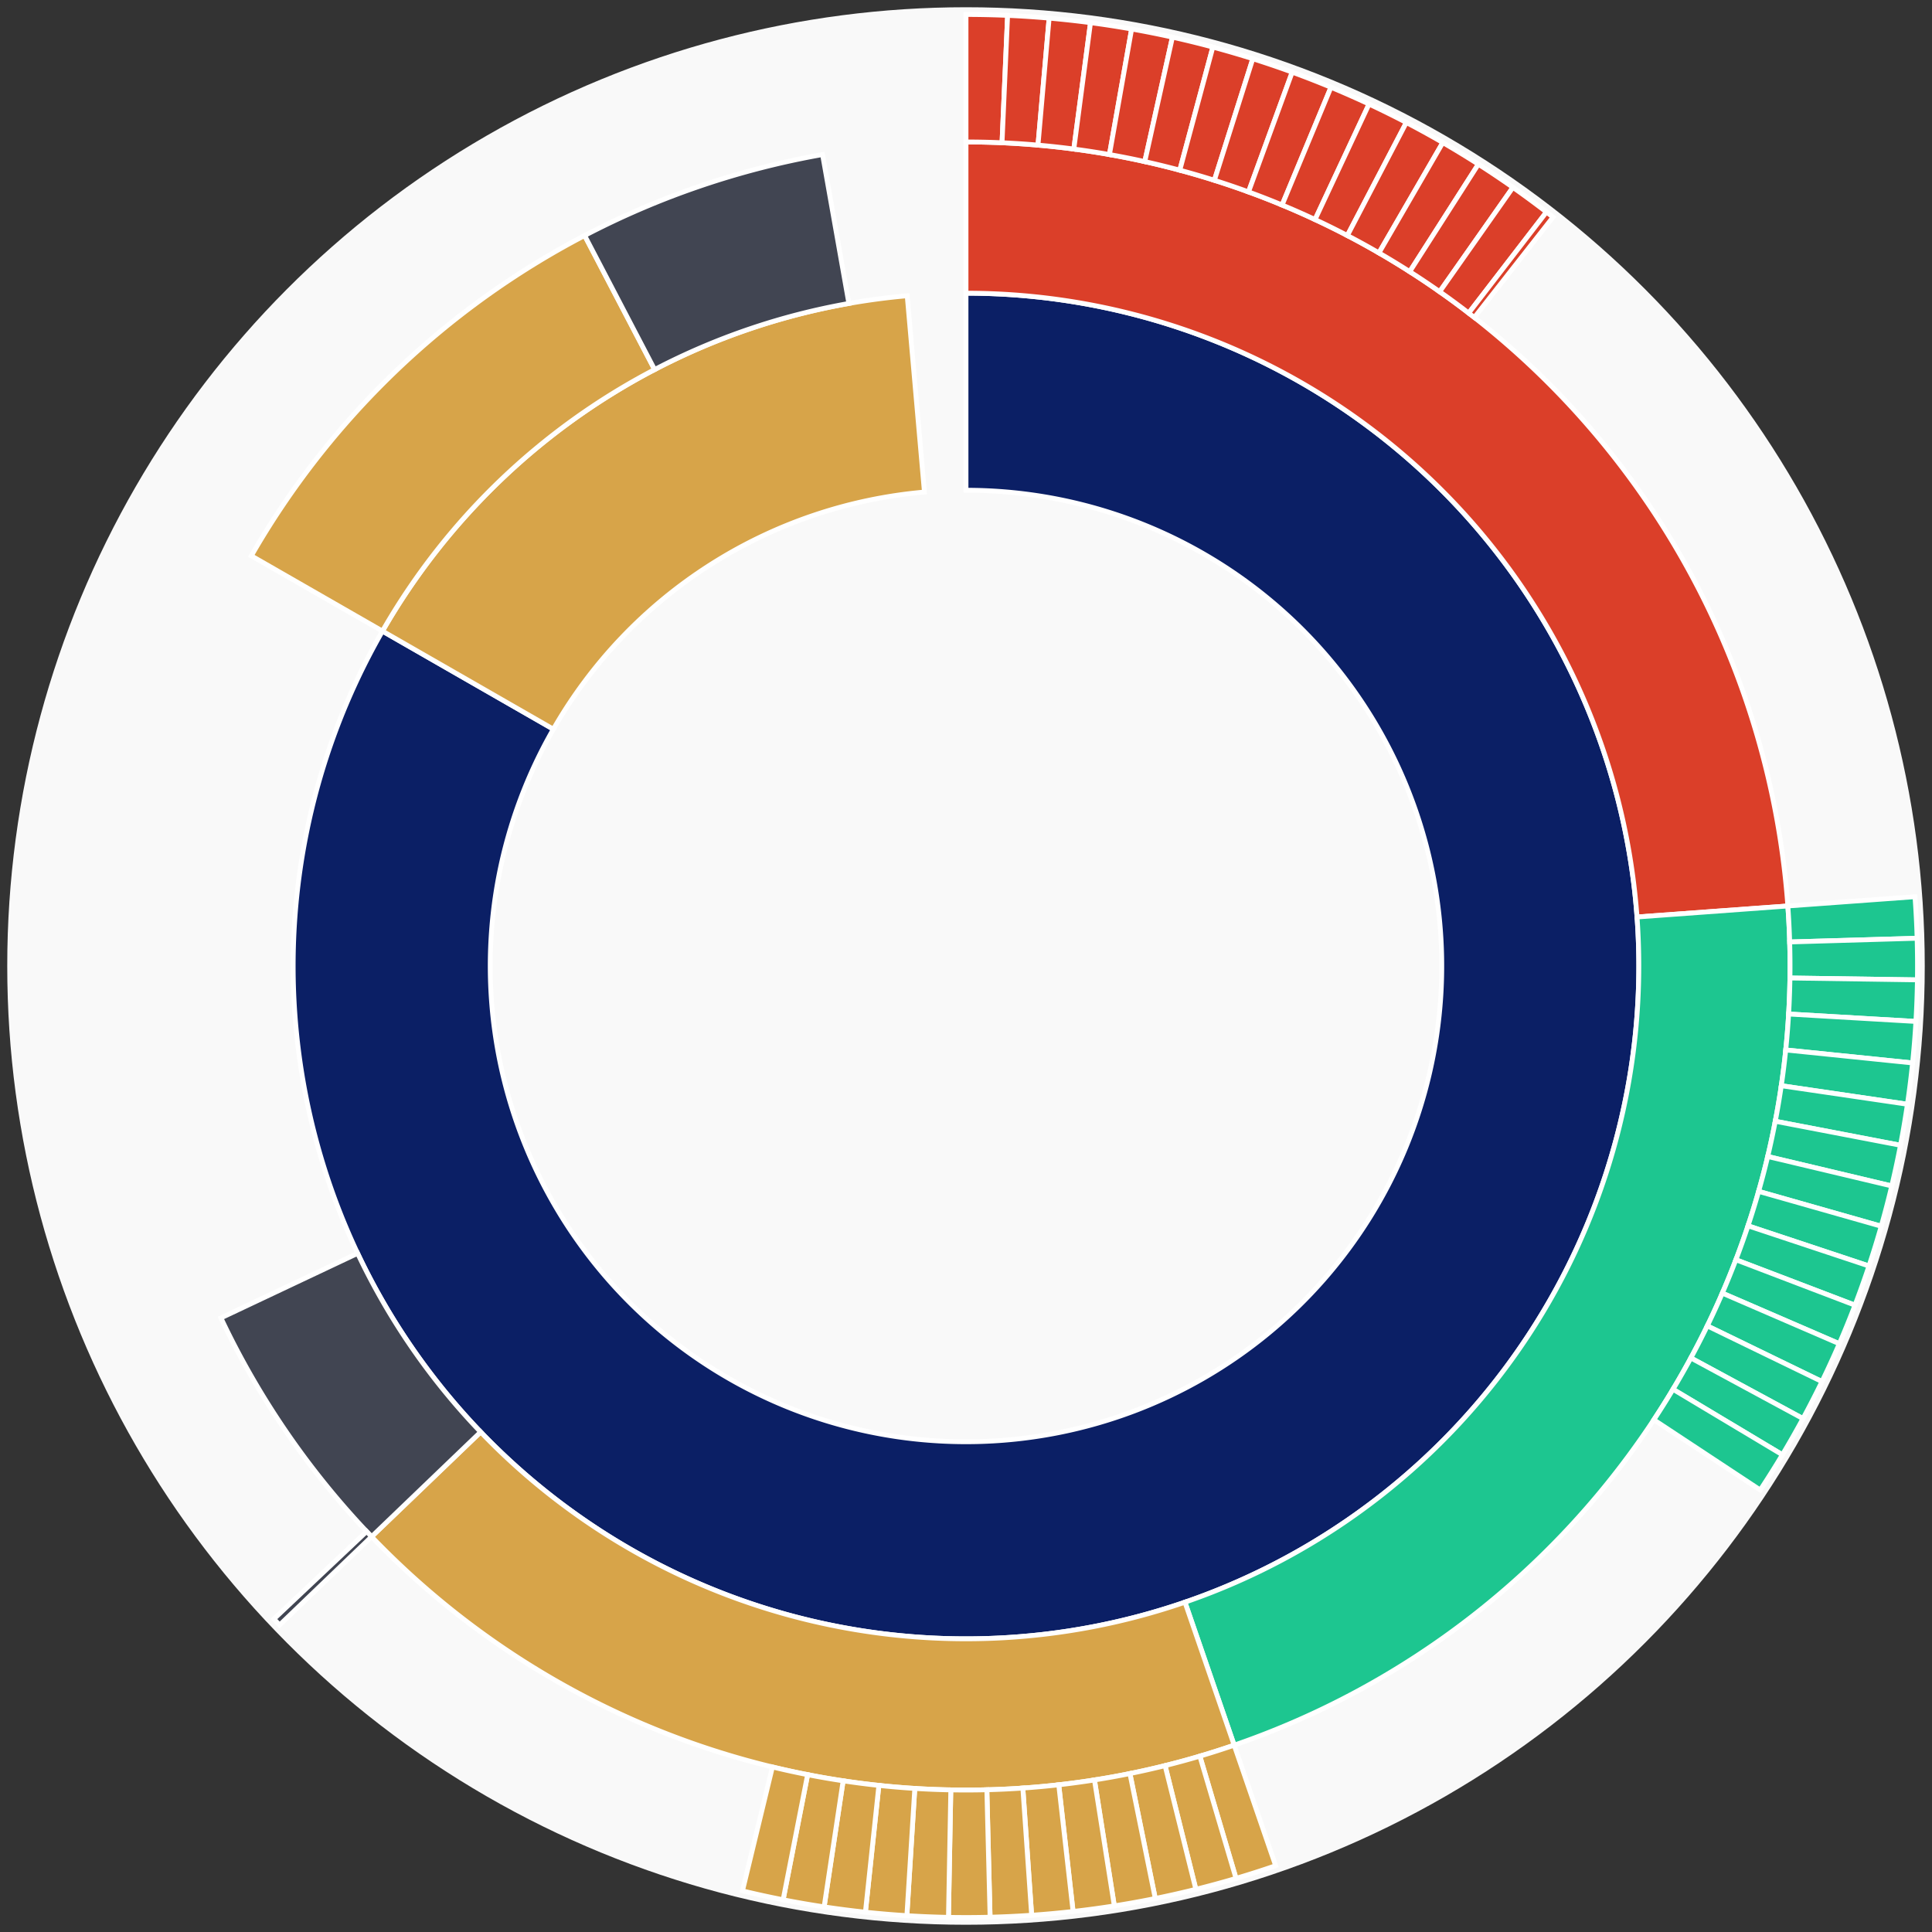 <svg xmlns="http://www.w3.org/2000/svg" width="400" height="400" id="block-7824836"><rect width="100%" height="100%" fill="#333333" stroke="none"/><g id="burst-container" transform="translate(200,200)"><circle r="197" style="fill: #f9f9f9; stroke: #f9f9f9; stroke-width: 3; opacity: 1;" id="circle-base"></circle><path display="none" d="M6.031385485800715e-15,-98.5A98.5,98.5,0,1,1,-6.031385485800715e-15,98.5A98.5,98.5,0,1,1,6.031385485800715e-15,-98.5Z" fill-rule="evenodd" id="p-type-root" style="stroke: #fff; opacity: 1;"></path><path d="M8.529667153919608e-15,-139.3A139.3,139.3,0,1,1,-120.816,-69.339L-85.43,-49.03A98.5,98.5,0,1,0,6.031385485800715e-15,-98.5Z" fill-rule="evenodd" style="fill: #0B1F65; stroke: #fff; opacity: 1;" id="p-type-data"></path><path d="M-120.816,-69.339A139.3,139.3,0,0,1,-12.171,-138.767L-8.606,-98.123A98.5,98.5,0,0,0,-85.43,-49.03Z" fill-rule="evenodd" style="fill: #D7A449; stroke: #fff; opacity: 1;" id="p-type-value"></path><path d="M1.0446666101440332e-14,-170.607A170.607,170.607,0,0,1,170.154,-12.428L138.93,-10.147A139.3,139.3,0,0,0,8.529667153919608e-15,-139.3Z" fill-rule="evenodd" style="fill: #DB3F29; stroke: #fff; opacity: 1;" id="p-type-functions"></path><path d="M170.154,-12.428A170.607,170.607,0,0,1,55.524,161.319L45.335,131.716A139.3,139.3,0,0,0,138.93,-10.147Z" fill-rule="evenodd" style="fill: #1DC690; stroke: #fff; opacity: 1;" id="p-type-logs"></path><path d="M55.524,161.319A170.607,170.607,0,0,1,-123.069,118.155L-100.486,96.474A139.3,139.3,0,0,0,45.335,131.716Z" fill-rule="evenodd" style="fill: #D7A449; stroke: #fff; opacity: 1;" id="p-type-tokenTransfers"></path><path d="M-123.069,118.155A170.607,170.607,0,0,1,-154.265,72.864L-125.957,59.493A139.3,139.3,0,0,0,-100.486,96.474Z" fill-rule="evenodd" style="fill: #414552; stroke: #fff; opacity: 1;" id="p-type-ether"></path><path d="M-147.969,-84.923A170.607,170.607,0,0,1,-78.956,-151.237L-64.467,-123.485A139.3,139.3,0,0,0,-120.816,-69.339Z" fill-rule="evenodd" style="fill: #D7A449; stroke: #fff; opacity: 1;" id="p-type-tokenTransfers"></path><path d="M-78.956,-151.237A170.607,170.607,0,0,1,-29.698,-168.002L-24.248,-137.173A139.3,139.3,0,0,0,-64.467,-123.485Z" fill-rule="evenodd" style="fill: #414552; stroke: #fff; opacity: 1;" id="p-type-ether"></path><path d="M1.206277097160143e-14,-197A197,197,0,0,1,8.614,-196.812L7.46,-170.444A170.607,170.607,0,0,0,1.0446666101440332e-14,-170.607Z" fill-rule="evenodd" style="fill: #DB3F29; stroke: #fff; opacity: 1;" id="p-type-functions"></path><path d="M8.614,-196.812A197,197,0,0,1,17.212,-196.247L14.906,-169.955A170.607,170.607,0,0,0,7.46,-170.444Z" fill-rule="evenodd" style="fill: #DB3F29; stroke: #fff; opacity: 1;" id="p-type-functions"></path><path d="M17.212,-196.247A197,197,0,0,1,25.777,-195.306L22.323,-169.14A170.607,170.607,0,0,0,14.906,-169.955Z" fill-rule="evenodd" style="fill: #DB3F29; stroke: #fff; opacity: 1;" id="p-type-functions"></path><path d="M25.777,-195.306A197,197,0,0,1,34.292,-193.992L29.698,-168.002A170.607,170.607,0,0,0,22.323,-169.14Z" fill-rule="evenodd" style="fill: #DB3F29; stroke: #fff; opacity: 1;" id="p-type-functions"></path><path d="M34.292,-193.992A197,197,0,0,1,42.742,-192.307L37.015,-166.543A170.607,170.607,0,0,0,29.698,-168.002Z" fill-rule="evenodd" style="fill: #DB3F29; stroke: #fff; opacity: 1;" id="p-type-functions"></path><path d="M42.742,-192.307A197,197,0,0,1,51.11,-190.255L44.262,-164.765A170.607,170.607,0,0,0,37.015,-166.543Z" fill-rule="evenodd" style="fill: #DB3F29; stroke: #fff; opacity: 1;" id="p-type-functions"></path><path d="M51.11,-190.255A197,197,0,0,1,59.38,-187.838L51.425,-162.672A170.607,170.607,0,0,0,44.262,-164.765Z" fill-rule="evenodd" style="fill: #DB3F29; stroke: #fff; opacity: 1;" id="p-type-functions"></path><path d="M59.38,-187.838A197,197,0,0,1,67.537,-185.062L58.489,-160.268A170.607,170.607,0,0,0,51.425,-162.672Z" fill-rule="evenodd" style="fill: #DB3F29; stroke: #fff; opacity: 1;" id="p-type-functions"></path><path d="M67.537,-185.062A197,197,0,0,1,75.564,-181.931L65.441,-157.557A170.607,170.607,0,0,0,58.489,-160.268Z" fill-rule="evenodd" style="fill: #DB3F29; stroke: #fff; opacity: 1;" id="p-type-functions"></path><path d="M75.564,-181.931A197,197,0,0,1,83.447,-178.453L72.268,-154.545A170.607,170.607,0,0,0,65.441,-157.557Z" fill-rule="evenodd" style="fill: #DB3F29; stroke: #fff; opacity: 1;" id="p-type-functions"></path><path d="M83.447,-178.453A197,197,0,0,1,91.171,-174.634L78.956,-151.237A170.607,170.607,0,0,0,72.268,-154.545Z" fill-rule="evenodd" style="fill: #DB3F29; stroke: #fff; opacity: 1;" id="p-type-functions"></path><path d="M91.171,-174.634A197,197,0,0,1,98.72,-170.48L85.494,-147.64A170.607,170.607,0,0,0,78.956,-151.237Z" fill-rule="evenodd" style="fill: #DB3F29; stroke: #fff; opacity: 1;" id="p-type-functions"></path><path d="M98.72,-170.48A197,197,0,0,1,106.08,-166L91.868,-143.76A170.607,170.607,0,0,0,85.494,-147.64Z" fill-rule="evenodd" style="fill: #DB3F29; stroke: #fff; opacity: 1;" id="p-type-functions"></path><path d="M106.08,-166A197,197,0,0,1,113.237,-161.203L98.066,-139.606A170.607,170.607,0,0,0,91.868,-143.76Z" fill-rule="evenodd" style="fill: #DB3F29; stroke: #fff; opacity: 1;" id="p-type-functions"></path><path d="M113.237,-161.203A197,197,0,0,1,120.177,-156.097L104.077,-135.184A170.607,170.607,0,0,0,98.066,-139.606Z" fill-rule="evenodd" style="fill: #DB3F29; stroke: #fff; opacity: 1;" id="p-type-functions"></path><path d="M120.177,-156.097A197,197,0,0,1,121.533,-155.045L105.25,-134.272A170.607,170.607,0,0,0,104.077,-135.184Z" fill-rule="evenodd" style="fill: #DB3F29; stroke: #fff; opacity: 1;" id="p-type-functions"></path><path d="M196.477,-14.35A197,197,0,0,1,196.916,-5.745L170.534,-4.976A170.607,170.607,0,0,0,170.154,-12.428Z" fill-rule="evenodd" style="fill: #1DC690; stroke: #fff; opacity: 1;" id="p-type-logs"></path><path d="M196.916,-5.745A197,197,0,0,1,196.979,2.871L170.589,2.486A170.607,170.607,0,0,0,170.534,-4.976Z" fill-rule="evenodd" style="fill: #1DC690; stroke: #fff; opacity: 1;" id="p-type-logs"></path><path d="M196.979,2.871A197,197,0,0,1,196.665,11.481L170.317,9.943A170.607,170.607,0,0,0,170.589,2.486Z" fill-rule="evenodd" style="fill: #1DC690; stroke: #fff; opacity: 1;" id="p-type-logs"></path><path d="M196.665,11.481A197,197,0,0,1,195.975,20.07L169.719,17.381A170.607,170.607,0,0,0,170.317,9.943Z" fill-rule="evenodd" style="fill: #1DC690; stroke: #fff; opacity: 1;" id="p-type-logs"></path><path d="M195.975,20.07A197,197,0,0,1,194.91,28.62L168.797,24.785A170.607,170.607,0,0,0,169.719,17.381Z" fill-rule="evenodd" style="fill: #1DC690; stroke: #fff; opacity: 1;" id="p-type-logs"></path><path d="M194.91,28.62A197,197,0,0,1,193.472,37.115L167.552,32.143A170.607,170.607,0,0,0,168.797,24.785Z" fill-rule="evenodd" style="fill: #1DC690; stroke: #fff; opacity: 1;" id="p-type-logs"></path><path d="M193.472,37.115A197,197,0,0,1,191.664,45.539L165.986,39.438A170.607,170.607,0,0,0,167.552,32.143Z" fill-rule="evenodd" style="fill: #1DC690; stroke: #fff; opacity: 1;" id="p-type-logs"></path><path d="M191.664,45.539A197,197,0,0,1,189.49,53.877L164.103,46.659A170.607,170.607,0,0,0,165.986,39.438Z" fill-rule="evenodd" style="fill: #1DC690; stroke: #fff; opacity: 1;" id="p-type-logs"></path><path d="M189.49,53.877A197,197,0,0,1,186.952,62.111L161.906,53.79A170.607,170.607,0,0,0,164.103,46.659Z" fill-rule="evenodd" style="fill: #1DC690; stroke: #fff; opacity: 1;" id="p-type-logs"></path><path d="M186.952,62.111A197,197,0,0,1,184.058,70.226L159.399,60.818A170.607,170.607,0,0,0,161.906,53.79Z" fill-rule="evenodd" style="fill: #1DC690; stroke: #fff; opacity: 1;" id="p-type-logs"></path><path d="M184.058,70.226A197,197,0,0,1,180.811,78.207L156.587,67.73A170.607,170.607,0,0,0,159.399,60.818Z" fill-rule="evenodd" style="fill: #1DC690; stroke: #fff; opacity: 1;" id="p-type-logs"></path><path d="M180.811,78.207A197,197,0,0,1,177.218,86.039L153.476,74.512A170.607,170.607,0,0,0,156.587,67.73Z" fill-rule="evenodd" style="fill: #1DC690; stroke: #fff; opacity: 1;" id="p-type-logs"></path><path d="M177.218,86.039A197,197,0,0,1,173.287,93.706L150.071,81.152A170.607,170.607,0,0,0,153.476,74.512Z" fill-rule="evenodd" style="fill: #1DC690; stroke: #fff; opacity: 1;" id="p-type-logs"></path><path d="M173.287,93.706A197,197,0,0,1,169.023,101.193L146.379,87.636A170.607,170.607,0,0,0,150.071,81.152Z" fill-rule="evenodd" style="fill: #1DC690; stroke: #fff; opacity: 1;" id="p-type-logs"></path><path d="M169.023,101.193A197,197,0,0,1,164.437,108.487L142.407,93.953A170.607,170.607,0,0,0,146.379,87.636Z" fill-rule="evenodd" style="fill: #1DC690; stroke: #fff; opacity: 1;" id="p-type-logs"></path><path d="M64.114,186.275A197,197,0,0,1,55.907,188.9L48.417,163.593A170.607,170.607,0,0,0,55.524,161.319Z" fill-rule="evenodd" style="fill: #D7A449; stroke: #fff; opacity: 1;" id="p-type-tokenTransfers"></path><path d="M55.907,188.9A197,197,0,0,1,47.594,191.164L41.218,165.553A170.607,170.607,0,0,0,48.417,163.593Z" fill-rule="evenodd" style="fill: #D7A449; stroke: #fff; opacity: 1;" id="p-type-tokenTransfers"></path><path d="M47.594,191.164A197,197,0,0,1,39.189,193.063L33.939,167.197A170.607,170.607,0,0,0,41.218,165.553Z" fill-rule="evenodd" style="fill: #D7A449; stroke: #fff; opacity: 1;" id="p-type-tokenTransfers"></path><path d="M39.189,193.063A197,197,0,0,1,30.71,194.592L26.596,168.521A170.607,170.607,0,0,0,33.939,167.197Z" fill-rule="evenodd" style="fill: #D7A449; stroke: #fff; opacity: 1;" id="p-type-tokenTransfers"></path><path d="M30.71,194.592A197,197,0,0,1,22.172,195.748L19.201,169.523A170.607,170.607,0,0,0,26.596,168.521Z" fill-rule="evenodd" style="fill: #D7A449; stroke: #fff; opacity: 1;" id="p-type-tokenTransfers"></path><path d="M22.172,195.748A197,197,0,0,1,13.591,196.531L11.77,170.2A170.607,170.607,0,0,0,19.201,169.523Z" fill-rule="evenodd" style="fill: #D7A449; stroke: #fff; opacity: 1;" id="p-type-tokenTransfers"></path><path d="M13.591,196.531A197,197,0,0,1,4.985,196.937L4.317,170.552A170.607,170.607,0,0,0,11.77,170.2Z" fill-rule="evenodd" style="fill: #D7A449; stroke: #fff; opacity: 1;" id="p-type-tokenTransfers"></path><path d="M4.985,196.937A197,197,0,0,1,-3.632,196.967L-3.145,170.578A170.607,170.607,0,0,0,4.317,170.552Z" fill-rule="evenodd" style="fill: #D7A449; stroke: #fff; opacity: 1;" id="p-type-tokenTransfers"></path><path d="M-3.632,196.967A197,197,0,0,1,-12.241,196.619L-10.601,170.277A170.607,170.607,0,0,0,-3.145,170.578Z" fill-rule="evenodd" style="fill: #D7A449; stroke: #fff; opacity: 1;" id="p-type-tokenTransfers"></path><path d="M-12.241,196.619A197,197,0,0,1,-20.827,195.896L-18.036,169.651A170.607,170.607,0,0,0,-10.601,170.277Z" fill-rule="evenodd" style="fill: #D7A449; stroke: #fff; opacity: 1;" id="p-type-tokenTransfers"></path><path d="M-20.827,195.896A197,197,0,0,1,-29.373,194.798L-25.437,168.7A170.607,170.607,0,0,0,-18.036,169.651Z" fill-rule="evenodd" style="fill: #D7A449; stroke: #fff; opacity: 1;" id="p-type-tokenTransfers"></path><path d="M-29.373,194.798A197,197,0,0,1,-37.862,193.327L-32.79,167.426A170.607,170.607,0,0,0,-25.437,168.7Z" fill-rule="evenodd" style="fill: #D7A449; stroke: #fff; opacity: 1;" id="p-type-tokenTransfers"></path><path d="M-37.862,193.327A197,197,0,0,1,-46.28,191.487L-40.079,165.832A170.607,170.607,0,0,0,-32.79,167.426Z" fill-rule="evenodd" style="fill: #D7A449; stroke: #fff; opacity: 1;" id="p-type-tokenTransfers"></path><path d="M-142.108,136.434A197,197,0,0,1,-143.291,135.191L-124.094,117.079A170.607,170.607,0,0,0,-123.069,118.155Z" fill-rule="evenodd" style="fill: #414552; stroke: #fff; opacity: 1;" id="p-type-ether"></path></g></svg>